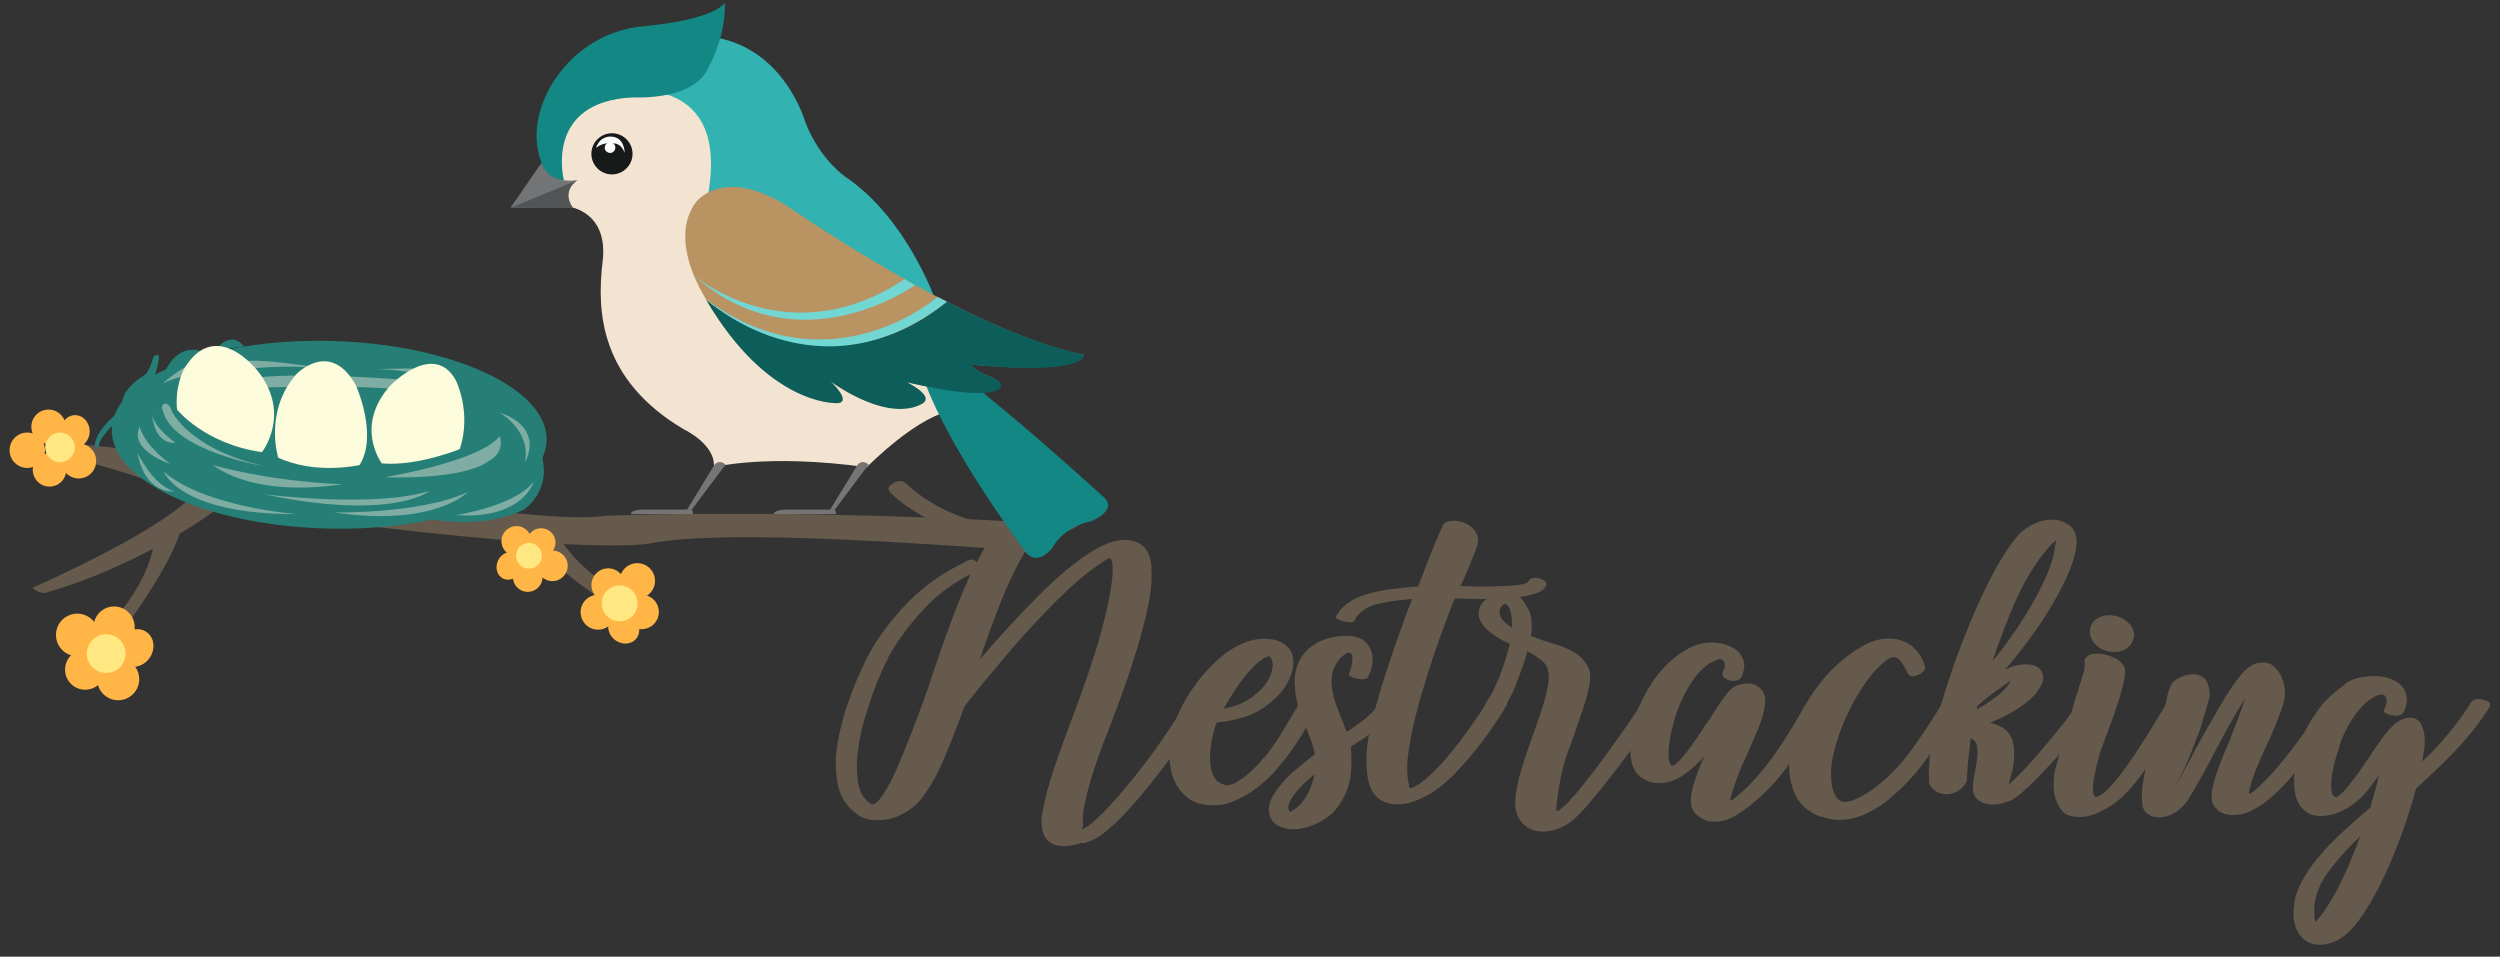 <?xml version="1.0" encoding="utf-8"?>
<!-- Generator: Adobe Illustrator 22.1.0, SVG Export Plug-In . SVG Version: 6.00 Build 0)  -->
<svg version="1.1" id="Calque_1" xmlns="http://www.w3.org/2000/svg" xmlns:xlink="http://www.w3.org/1999/xlink" x="0px" y="0px"
	 viewBox="0 0 1045 399.9" style="enable-background:new 0 0 1045 399.9;" xml:space="preserve">
<rect x="0" y="0" width="1045" height="399.9" fill="#333333" stroke="none"/>
<style type="text/css">
	.st0{fill:#665A4D;}
	.st1{fill:#FFB646;}
	.st2{fill:#FFE781;}
	.st3{fill:#257F76;}
	.st4{fill:#7FADA4;}
	.st5{fill:#FCFBDB;}
	.st6{fill:#F3E4D2;}
	.st7{fill:#128784;}
	.st8{fill:#32B2B1;}
	.st9{fill:#BA9363;}
	.st10{fill:#0D5E5A;}
	.st11{fill:#72D6D3;}
	.st12{fill:#727475;}
	.st13{fill:#515556;}
	.st14{fill:#181919;}
	.st15{fill:#FCFCFC;}
	.st16{fill:#777574;}
</style>
<g id="Calque_1_1_">
	<path class="st0" d="M274,226.7c0,0-19.6,7.5-172.7-13.6l-10.6-0.3c0,0-30.6,23.3-72.1,35.1c0,0-3.4-0.1-4.9-2.3
		c0,0,50.8-22.1,66.5-38.1c0,0-39.2-15.3-58.2-17.2l4.8-5.1c0,0,20.4,1.4,35.4,4.1c0,0,155.4,31.6,190.9,26.3c0,0,73.8-3,172.5,2.5
		c5.8,0.3,17.9,9.9,7.6,11.9C426.5,231.1,316.1,220,274,226.7z"/>
	<path class="st0" d="M64.4,226.5c0,0-1,16.2-19.9,36c0,0,0.9,1.6,7.5,0.2c0,0,21.5-28.8,24-43.4L64.4,226.5z"/>
	<ellipse class="st1" cx="20.3" cy="178.4" rx="7.2" ry="7.2"/>
	
		<ellipse transform="matrix(2.605257e-02 -1 1 2.605257e-02 -149.739 206.933)" class="st1" cx="31.3" cy="180.3" rx="6.8" ry="6.1"/>
	<ellipse class="st1" cx="32.9" cy="192.7" rx="7.3" ry="7.3"/>
	<circle class="st1" cx="11.4" cy="188.2" r="7.4"/>
	<circle class="st1" cx="20.7" cy="196.4" r="7"/>
	<ellipse class="st1" cx="47.7" cy="262.1" rx="8.6" ry="8.6"/>
	<ellipse transform="matrix(0.603 -0.798 0.798 0.603 -193.656 152.669)" class="st1" cx="56.5" cy="270.8" rx="8.2" ry="7.3"/>
	<circle class="st1" cx="49.4" cy="283.9" r="8.8"/>
	<circle class="st1" cx="32.3" cy="265.4" r="8.9"/>
	<circle class="st1" cx="35.6" cy="279.9" r="8.4"/>
	<circle class="st2" cx="25.1" cy="187" r="6.2"/>
	<circle class="st2" cx="44.4" cy="273.2" r="8.1"/>
	
		<ellipse transform="matrix(2.605252e-02 -1 1 2.605252e-02 -47.775 314.492)" class="st3" cx="137.5" cy="181.8" rx="39.2" ry="90.9"/>
	<path class="st3" d="M176.9,216.2c0,0,21.6,6.2,42-3.1c0,0,13.3-8.5,6.5-25.8C225.4,187.4,225.3,210.6,176.9,216.2z"/>
	<path class="st3" d="M51.1,171.1c0,0-10.5,7.5-11.4,14.4c0,0-0.7,1.3,1.4,1.7c0,0-0.3-5.3,11.4-13.9L51.1,171.1z"/>
	<path class="st3" d="M51.2,169.8c0,0-1.9-6.3,9.5-13.2c0,0,1.9-1.7,3.5-7.6c0,0,1.6-1.5,2.3,0.1c0,0-1.1,9-3.7,11.1L51.2,169.8z"/>
	<path class="st3" d="M68.1,157.5c0,0,4.9-16.7,19.3-9.5L68.1,157.5z"/>
	<path class="st3" d="M90.2,146.4c0,0,5.6-8.9,11.9-1.6L90.2,146.4z"/>
	<path class="st4" d="M58.4,178.3c0,0,1,6.8,12.7,15.6C71.1,193.9,53.7,188.3,58.4,178.3z"/>
	<path class="st4" d="M88.9,194.4c0,0,22.5,6.7,54.1,8C143.1,202.3,109.2,208.9,88.9,194.4z"/>
	<path class="st4" d="M139.5,214.2c0,0,36.3,0.7,56-8.5C195.5,205.7,181.7,220.4,139.5,214.2z"/>
	<path class="st4" d="M110.7,194.9c0,0-38.5-6.2-42.7-23.4c0,0-1.1-2.6,1.2-2.8c0,0,1.6,0,2.5,2.9
		C71.7,171.6,78.3,187.5,110.7,194.9z"/>
	<path class="st4" d="M110.4,206.6c0,0,45.8,5.9,69.1-1.4C179.5,205.3,164.2,217.9,110.4,206.6z"/>
	<path class="st4" d="M124.2,214.9c0,0-38.6-2.8-55.8-17.8C68.5,197.1,74.7,215.1,124.2,214.9z"/>
	<path class="st4" d="M160.7,199.5c0,0,39.8-6.5,48.2-17.2c0,0,2.6,6.9-5,10.6C204,192.9,196.1,200.4,160.7,199.5z"/>
	<path class="st4" d="M190.5,215.3c0,0,24.7-3.6,32.7-14.1C223.2,201.1,218.9,217.3,190.5,215.3z"/>
	<path class="st4" d="M63.5,172.4c0,0-0.6,5.1,9.9,12.7C73.4,185,64.5,186.7,63.5,172.4z"/>
	<path class="st4" d="M57.4,189.1c0,0,6.2,13.5,15.4,16.3C72.9,205.4,60.7,207,57.4,189.1z"/>
	<path class="st4" d="M208.7,172.4c0,0,13.5,7.5,10.7,20.9C219.4,193.3,228.2,179,208.7,172.4z"/>
	<path class="st4" d="M100.3,162.3c0,0,60.2-2.4,74.8,1.9l-3.2-5.2c0,0-56.6-5-74.3,0.6L100.3,162.3z"/>
	<path class="st4" d="M97.7,155c1.4,0,14.4-2.9,35.6-1.2c0,0-24-4.4-35.5-2.6L97.7,155z"/>
	<path class="st4" d="M184.7,158.4c0,0-16.8-4.6-28.8-4c0,0,21.9-1.1,27.5,0.6L184.7,158.4z"/>
	<path class="st4" d="M68,160.3c0,0,11.3-10.4,19.3-10l-4.6,6.4C82.7,156.7,76.7,156.1,68,160.3z"/>
	<path class="st5" d="M74,171.2c0,0,11.5,14.4,35.5,17.8c0,0,12.6-16-1.9-34.1c0,0-17.5-22.6-30.6-0.8C76.9,154.1,73,161.5,74,171.2
		z"/>
	<path class="st5" d="M116.3,191.3c0,0-6.1-19.2,7.5-34.8c0,0,14-14.9,24.9,4.4c0,0,9.5,20.9,1.6,33.5
		C150.2,194.4,132,198.6,116.3,191.3z"/>
	<path class="st5" d="M159.6,193.7c0,0-11.8-15.6,3.7-32.7c0,0,18-18.6,27.2-2.1c0,0,6.8,13.3,1.7,28.8
		C192.3,187.7,174.6,195,159.6,193.7z"/>
	<path class="st0" d="M215.1,219.3c0,0,19.9,22.6,45.9,37.1c0,0,3.9,1.8,6.1-3.2c0,0-30.6-16.1-35.4-34h-16.6V219.3z"/>
	<ellipse class="st1" cx="220.6" cy="241.2" rx="6.2" ry="6.2"/>
	
		<ellipse transform="matrix(0.411 -0.911 0.911 0.411 -90.171 333.471)" class="st1" cx="213.1" cy="236.5" rx="5.9" ry="5.2"/>
	<circle class="st1" cx="215.9" cy="226.2" r="6.3"/>
	<circle class="st1" cx="230.9" cy="236.5" r="6.4"/>
	<circle class="st1" cx="226.2" cy="226.8" r="6"/>
	<ellipse class="st1" cx="268.2" cy="255.8" rx="7.2" ry="7.2"/>
	
		<ellipse transform="matrix(0.66 -0.752 0.752 0.66 -108.688 285.182)" class="st1" cx="260.5" cy="262.6" rx="6.1" ry="6.8"/>
	<circle class="st1" cx="250" cy="255.9" r="7.3"/>
	<circle class="st1" cx="266.4" cy="242.8" r="7.4"/>
	<ellipse transform="matrix(0.316 -0.949 0.949 0.316 -58.326 408.478)" class="st1" cx="254.2" cy="244.7" rx="7" ry="7"/>
	<circle class="st2" cx="259" cy="252.2" r="7.5"/>
	<circle class="st2" cx="221.1" cy="232.3" r="5.4"/>
	<g>
		<g>
			<path class="st0" d="M358.1,340.2c-4.1-2.9-6.7-6.9-7.8-11.9c-1.1-5-1.3-10.5-0.4-16.2c0.5-3.5,1.3-7.2,2.3-10.9
				c1-3.8,2.2-7.3,3.5-10.8c1.3-3.4,2.6-6.7,4-9.7c1.4-3.1,2.7-5.7,3.9-8c4.3-7.5,9.7-14.6,16.2-21.2s14.4-12.2,23.7-16.6l-0.5,0.2
				c2.3-1.6,4-1.6,5.3,0c0.9-1.7,1.7-3.4,2.7-5.1c0.9-1.7,1.8-3.2,2.7-4.7c-7.7-1.2-15.2-3.4-22.5-6.8c-7.3-3.3-13.5-7.4-18.7-12.2
				c-1.2-1.3-1.4-2.4-0.6-3.2c2.5-2.3,4.7-2.6,6.8-1.1c5,4.8,11,8.8,17.9,11.9s13.9,5.2,21.1,6.3c1.4-1.8,3.2-3.7,5.3-5.7
				s4.5-3.8,7.1-5.4s5.2-2.9,7.9-4s5.3-1.6,7.9-1.6c3.1,0,5.6,0.5,7.4,1.6c1.4,1,2.4,2,3,3.2s0.8,2.4,0.6,3.5
				c-0.3,2.4-1.9,4.7-4.7,6.9c-2.8,2-6,3.6-9.6,4.8s-7.4,2-11.3,2.6c-4.5,6.8-8.5,14.6-12.1,23.4c-3.5,8.8-6.8,17.6-9.6,26.1
				c8.7-10.1,16.9-19,24.7-26.8s14.9-13.7,21.3-17.8c2.5-1.6,5-2.9,7.5-3.9s4.9-1.4,7.2-1.4c3.1,0,5.7,0.9,7.6,2.7
				c2,1.8,3.1,4.7,3.5,8.9h-0.2c0.3,2.9,0.2,6.3-0.3,10.3c-0.9,6.1-2.7,13.9-5.5,23.2c-2.8,9.4-6.8,20.8-12,34.2
				c-3.2,8-5.7,14.9-7.3,20.5c-1.7,5.6-2.8,10.3-3.3,13.9c-0.1,0.9-0.2,1.7-0.2,2.6c-0.1,0.9,0,1.7,0.1,2.6c0,1-0.3,1.7-0.8,2.3
				c0.5-0.2,1.4-0.7,2.7-1.5s2.7-2,4.2-3.5c2.8-2.6,5.8-5.8,9.2-9.7c3.3-3.9,6.7-8,10.1-12.5c3.4-4.4,6.7-9,9.9-13.8
				c3.2-4.7,6.1-9.2,8.5-13.3c0.5-1,1.2-1.5,2.1-1.7s2.2-0.1,4,0.2c1,0.5,1.6,1,1.8,1.4c0.3,0.4,0.3,0.8,0.1,1.4
				c-2.5,4.2-5.4,8.7-8.7,13.6c-3.3,4.9-6.8,9.7-10.4,14.4c-3.6,4.7-7.2,9.2-10.8,13.3c-3.6,4.2-7,7.7-10.2,10.5
				c-2,1.8-3.9,3.3-5.6,4.3c-1.7,1.1-3.5,1.8-5.3,2.3c-0.2,0.2-0.5,0.3-0.7,0.2c-0.3-0.1-0.6-0.1-1-0.1c-2.8,0.9-5.1,1.3-6.9,1.3
				c-6,0-9.2-3.1-9.5-9.2c-0.1-0.8-0.1-1.6,0-2.6s0.3-1.9,0.5-2.9c0.5-3.6,1.7-8.3,3.5-14.1c1.8-5.7,4.3-12.8,7.5-21.3
				c0.1-0.4,0.6-1.7,1.4-3.8s1.8-4.7,2.9-7.8c1.1-3.1,2.4-6.6,3.7-10.5s2.6-7.9,3.9-12.1c1.2-4.1,2.3-8.2,3.3-12.3
				c1-4.1,1.7-7.8,2.3-11.3c0.5-3.6,0.8-6.6,0.7-8.9s-0.5-3.5-1.4-3.5c-0.4,0-1.5,0.6-3.2,1.8c-3.5,2.3-7.5,5.3-11.8,9.2
				s-9,8.5-14,13.8c-5,5.3-10.2,11.1-15.6,17.5s-10.9,13.1-16.5,20.2l0.5-0.5c-2.9,8-5.8,15.4-8.7,22.2c-2.9,6.8-6.2,12.4-9.8,16.9
				c-2.1,2.5-4.8,4.5-7.9,6c-3.1,1.6-6.2,2.3-9.3,2.3C363.2,343,360.4,342,358.1,340.2z M389.5,282.8c2.5-7.4,5-14.7,7.7-22
				c2.7-7.2,5.5-14.2,8.5-20.8c-7.5,3.8-14.2,8.7-19.9,15c-5.8,6.2-10.7,12.9-14.6,19.9h0.2c-0.9,1.5-1.9,3.6-3.1,6.3
				c-1.2,2.7-2.4,5.7-3.6,9.1s-2.4,7-3.5,10.9s-1.9,7.6-2.4,11.3c-0.8,5.1-0.8,9.8-0.2,14.1c0.6,4.2,2.3,7.3,5.1,9.2
				c1,0.8,2.1,0.4,3.5-1.1c1.3-1.5,2.8-3.7,4.3-6.5c1.6-2.8,3.1-6.2,4.7-10s3.2-7.7,4.7-11.6s2.9-7.6,4.2-11.2s2.4-6.5,3.2-8.8
				c0.2-0.6,0.4-1.3,0.6-1.9C389.1,283.9,389.3,283.3,389.5,282.8z M441.5,214c-1.1,0.9-2.1,1.7-3.2,2.7c-1.1,0.9-2.1,2-3.1,3.1
				c4.3-1,8.2-2.7,11.7-5.3v0.2c0.9-0.7,1.4-1.7,1.7-2.7c0.3-1.1,0-1.6-0.9-1.6c-0.4,0-1.1,0.2-2.1,0.7S443.3,212.5,441.5,214z"/>
			<path class="st0" d="M528.3,316.9c2.9-3.5,5.6-7.4,8-11.5c2.5-4.1,4.8-8,6.9-11.5c0.5-0.9,1.4-1.4,2.6-1.7c1.2-0.3,2.5-0.2,4,0.1
				c1.2,1.3,1.6,2.3,1.3,3.1c-2.3,4-4.7,8.2-7.5,12.6c-2.7,4.5-5.7,8.5-8.8,12.1c-2.1,2.8-5,5.6-8.4,8.4c-3.5,2.8-7.3,5.1-11.5,6.7
				c-1.2,0.5-2.5,0.9-3.9,1.1s-2.8,0.3-4.1,0.3c-5,0-9.1-1.5-12.1-4.6s-4.9-6.8-5.5-11.2c-0.3-1.7-0.5-3.4-0.6-5.1s0-3.3,0.2-4.9
				c0.5-4.2,1.8-8.4,3.7-12.6s4.3-8.3,7.1-12.1c2.8-3.8,5.9-7.2,9.3-10.3c3.4-3.1,7-5.4,10.8-7c1.5-0.6,3-1.1,4.5-1.4
				s2.9-0.4,4.3-0.4c4.1,0,7.2,1.1,9.4,3.2s3,5,2.5,8.5c-0.1,1-0.4,2-0.8,3.2c-0.4,1.2-1,2.5-1.8,4c-2.1,3.6-5.5,7-10,10.1
				s-10.9,5.1-19.3,6c-0.5,1.2-1,2.6-1.4,4.3s-0.8,3.4-1,5.2c-0.5,3.2-0.6,6.3-0.1,9.2c0.5,3,1.6,5.1,3.5,6.4
				c1.5,0.8,2.6,1.1,3.2,1.1c1.3,0,2.6-0.4,4-1.2s2.8-1.8,4.2-2.9s2.7-2.4,4-3.7s2.4-2.6,3.4-3.8h-0.1L528.3,316.9L528.3,316.9z
				 M507.2,297c0.7-0.1,1.5-0.2,2.2-0.2c0.7-0.1,1.4-0.2,2-0.4c-0.2,0.5-0.4,1-0.6,1.4s-0.4,0.8-0.5,1.1L507.2,297z M530.2,274.3
				c-1.6,0.5-3.3,1.6-5.1,3.3c-1.8,1.7-3.5,3.5-5.1,5.6c-1.7,2.1-3.2,4.3-4.7,6.7c-1.5,2.4-2.8,4.5-3.9,6.4c4.9-1,9-2.6,12.1-5
				s5.4-4.8,6.8-7.4c0.4-0.7,0.8-1.5,1-2.3c0.3-0.8,0.5-1.6,0.6-2.5c0.2-1.2,0.2-2.3-0.2-3.2S530.9,274.4,530.2,274.3z"/>
			<path class="st0" d="M571.7,283.3c-0.2,0.3-0.8,0.5-1.6,0.6c-0.9,0.1-1.7,0-2.7-0.2c-0.9-0.2-1.7-0.5-2.5-0.8s-1.1-0.6-1.1-1
				c1-2.5,1.5-4.6,1.5-6.4c0.1-1.8-0.5-2.7-1.5-2.7c-0.6,0-1.9,0.8-3.7,2.3l0.3-0.2c-2.1,2.5-3.4,5.1-3.7,7.9
				c-0.2,1.8-0.2,3.7,0.2,5.5c0.3,1.9,0.7,3.7,1.3,5.4l2.4,6.4v-0.2l2.3,6c2.6-1.6,5-3.3,7.3-5.1c2.3-1.8,4.2-3.8,5.7-6
				c0.4-0.6,1.2-1,2.2-1.2s2-0.2,3.1-0.1c1,0.1,1.9,0.3,2.7,0.6c0.7,0.3,1.1,0.6,1.1,0.9c-2.7,3.8-5.9,7.1-9.7,9.9
				s-7.4,5.2-10.7,7.2c0.4,4.1,0.4,8,0,11.9c-0.6,4.7-2.4,9.1-5.2,13c-2.8,4-7.2,6.9-13.1,8.8c-1,0.2-1.9,0.4-2.8,0.6
				c-0.9,0.2-2,0.2-3.1,0.2c-2.5,0-4.7-0.6-6.7-1.8s-3.1-3.2-3.3-6c-0.1-1.9,0.4-3.9,1.6-6c1.2-2,2.7-4,4.4-6c1.8-2,3.7-3.9,5.9-5.6
				c2.1-1.8,4.1-3.4,6-4.9l1.3-1c-0.3-1.8-0.9-3.8-1.6-5.8c-0.8-2-1.4-3.9-2.1-5.5c-0.8-1.7-1.5-3.5-2.2-5.2
				c-0.7-1.8-1.2-3.1-1.4-4.1h0.2c-1-3.8-1.4-7.3-1.3-10.5c0.1-3.3,0.9-6.2,2.3-8.7c1.4-2.5,3.5-4.6,6.2-6.3
				c2.7-1.7,6.1-2.8,10.2-3.3c5.3-0.5,9,0.4,11.2,2.8s3,5.4,2.5,9.1c-0.1,0.8-0.3,1.6-0.6,2.5C572.5,281.4,572.2,282.3,571.7,283.3z
				 M539.4,339.3c2.8-1.4,5-3.6,6.7-6.5s2.8-6,3.3-9.1c-1.5,1.2-3,2.5-4.4,3.9s-2.7,2.8-3.8,4.2s-1.8,2.7-2.3,4s-0.5,2.4,0.1,3.4
				c0,0.2,0.2,0.3,0.6,0.2h-0.2L539.4,339.3L539.4,339.3z M554.7,319.5c-0.6,0.4-1.4,1-2.4,1.8s-1.9,1.6-2.9,2.4
				c0.2-0.9,0.3-1.7,0.3-2.6s0-1.7,0-2.6L554.7,319.5z"/>
			<path class="st0" d="M566.1,259.6c-0.2,0.3-0.7,0.5-1.5,0.5s-1.7-0.1-2.7-0.3c-1-0.2-1.8-0.5-2.5-0.9s-1-0.7-1-1
				c1.1-2.3,2.7-4.1,4.8-5.7c2.1-1.5,4.7-2.8,7.8-3.7s6.4-1.7,10.1-2.2c3.7-0.5,7.6-0.9,11.7-1.1c2.5-6.6,4.6-12.2,6.5-16.8
				s3.2-7.5,3.9-8.9c0.6-1.1,1.9-1.7,3.8-1.8c1.9-0.1,3.7,0.2,5.5,1s3.2,2,4.3,3.7s1.3,3.6,0.6,5.9c-0.5,1.6-1.4,3.9-2.7,7
				c-1.2,3.1-2.4,5.8-3.6,8.3l-0.6,1.4c1.2,0,2.5,0,3.9,0.1s3,0.1,4.6,0.1c2.1,0,4.3,0,6.5-0.1s4.2-0.2,6.1-0.3
				c1.9-0.2,3.5-0.3,4.7-0.6c1.3-0.2,2.1-0.5,2.4-1c1-2,3.2-2.3,6.8-0.6c0.6,0.5,1,1,1,1.4c0.1,0.4-0.3,1-1,1.7l0.5-0.2
				c-0.8,1-2,1.9-3.9,2.5c-1.8,0.6-3.9,1.1-6.4,1.5c-2.4,0.4-5,0.6-7.9,0.7c-2.8,0.1-5.6,0.2-8.3,0.2c-1.7,0-3.4,0-5-0.1
				s-3.1-0.1-4.5-0.1h-1.9l-1,2.4c-1.5,3.9-3.2,8.3-5,13.3s-3.6,10.3-5.3,15.7c-1.7,5.4-3.3,10.8-4.7,16.2c-1.4,5.4-2.5,10.4-3.1,15
				c-0.9,5-1,9.3-0.5,12.9c0.2,1.2,0.4,2.1,0.5,2.8s0.3,1,0.6,1c1.5-0.4,3.2-1.4,5.1-2.9c1.9-1.5,3.9-3.3,6-5.5
				c2.1-2.1,4.2-4.5,6.3-7.1s4-5.1,5.9-7.7c1.8-2.6,3.5-5,5.1-7.3s2.8-4.3,3.8-5.9c0.6-1.2,1.7-2,3.1-2.3c1.4-0.4,2.6,0,3.5,1.2
				c1.3,0.6,1.8,1.4,1.6,2.3c-1,1.8-2.3,4-3.9,6.4c-1.6,2.5-3.5,5.1-5.5,7.9c-2.1,2.8-4.3,5.6-6.7,8.4s-4.7,5.4-7.1,7.7
				c-1.3,1.3-2.8,2.6-4.4,3.9c-1.7,1.3-3.5,2.6-5.5,3.7s-4.1,2.1-6.3,2.8c-2.2,0.8-4.4,1.1-6.5,1.1c-3,0-5.6-0.8-7.9-2.4
				c-2.4-2-3.9-5-4.5-8.8c-0.6-3.9-0.7-8.3-0.2-13.3c0.6-4.3,1.6-8.9,2.9-13.8c1.3-4.9,2.7-9.8,4.3-14.7c1.6-4.9,3.1-9.6,4.7-14.1
				c1.6-4.5,3.1-8.5,4.3-12.1l2.6-6.6c-6.2,0.4-11.5,1.2-15.8,2.4C570.4,254.2,567.5,256.4,566.1,259.6z"/>
			<path class="st0" d="M628.3,296c-1.7,2.4-3.7,2.7-6,1c-0.5-0.4-1-1-1.3-1.7s-0.2-1.3,0.3-1.8c1-1.4,2-3.1,3-5.1s2-4.2,2.8-6.4
				c0.9-2.3,1.6-4.5,2.3-6.7s1.3-4.3,1.7-6.2c-1.5-0.6-3.1-1.4-4.7-2.4c-1.7-1-3.2-2.1-4.5-3.3c-1.3-1.2-2.4-2.5-3.1-3.9
				c-0.7-1.4-0.9-2.8-0.6-4.3c0.5-2.4,1.9-4.1,4-5.3s4.4-1.8,6.9-1.8c2.6,0,4.6,0.5,6.1,1.4c1.6,1.5,2.9,3.5,4,5.9
				c1.1,2.4,1.3,5.9,0.8,10.5l4.5,1.6h-0.2c2.6,0.8,5.1,1.6,7.7,2.4c2.6,0.9,4.8,2,6.8,3.3s3.5,3,4.7,5c1.1,2,1.5,4.4,1,7.3
				c-0.5,3.1-1.4,6.6-2.7,10.5s-2.7,8-4.3,12.5l-0.8,2.3c-1.5,3.8-2.6,7.1-3.4,10.1c-0.8,3-1.3,6-1.8,9.1c-0.5,3.4-0.8,5.8-0.9,7.1
				c-0.1,1.3,0,1.9,0.2,1.9c0.3,0,0.8-0.2,1.4-0.7c0.6-0.5,1.3-1,2-1.7c0.7-0.6,1.4-1.3,2-2.1c0.6-0.7,1.2-1.4,1.8-1.9
				c3-3.5,6-7.3,9.1-11.4s5.9-7.9,8.4-11.5c2.6-3.6,4.8-6.8,6.7-9.6c1.9-2.8,3.1-4.7,3.6-5.6l-0.3,0.5c0-0.1,0.1-0.3,0.4-0.7
				c0.3-0.4,0.6-0.7,1.1-1.1s1.1-0.6,1.8-0.7s1.6,0.1,2.6,0.5h-0.3c0.7,0.2,1.4,0.7,1.9,1.5s0.5,1.6-0.2,2.3l0.5-0.5
				c-0.4,0.9-1.6,2.7-3.4,5.4c-1.8,2.7-4.1,6-6.8,9.8s-5.7,7.9-9,12.1c-3.3,4.3-6.6,8.4-9.9,12.2c-1,1.2-2,2.4-3.1,3.5
				c-1.1,1.2-2.4,2.4-3.9,3.7c-2,1.6-4.1,2.8-6.2,3.5c-2.1,0.7-4.1,1.1-6,1.1c-3.6,0-6.6-1.2-8.8-3.7s-3.1-5.7-2.8-9.8
				c0.4-4.1,1.2-8,2.3-11.7s2.5-8,4.3-12.9c1.5-4.1,2.9-8.2,4.3-12.5c1.4-4.2,2.4-8.1,2.9-11.5c0.5-4-0.1-6.9-2-8.7
				c-1.9-1.8-4.2-3.3-6.8-4.5c-1,3.8-2.4,7.9-4.2,12.4C632.8,289.1,630.7,292.9,628.3,296z M626.9,255.1c-0.3,1.4,0.1,2.7,1.2,4
				c1.1,1.3,2.4,2.4,3.9,3.2c0.1-5.1-0.6-8.4-2.3-9.7c-0.4-0.3-1-0.2-1.6,0.3C627.5,253.6,627.1,254.3,626.9,255.1z M631.9,266.1
				c0.1-0.5,0.2-1.1,0.2-1.8s0-1.3,0-1.9c0.7,0.5,1.5,1,2.3,1.4c0.7,0.4,1.4,0.8,2.1,1L631.9,266.1z"/>
			<path class="st0" d="M688,326.1c-3.3-1.6-5.3-4.1-6-7.6c-0.3-1.6-0.5-3.4-0.6-5.3s0-3.9,0.2-5.8c0.3-2.1,0.8-4.3,1.4-6.5
				c0.6-2.2,1.5-4.4,2.6-6.5c1.3-2.9,2.9-5.8,4.7-8.7c1.9-2.9,4-5.5,6.3-7.8s4.8-4.3,7.5-5.9s5.4-2.7,8.2-3.2
				c2.3-0.3,4.5-0.3,6.8,0.1s4.3,1.2,6,2.3c1.7,1.2,2.9,2.7,3.6,4.6c0.7,1.9,0.5,4.1-0.6,6.7l0.2-0.2c-0.8,2-2.6,2.7-5.5,2.1
				c-1.3-0.5-2.1-1.1-2.5-1.6s-0.5-1.1-0.2-1.8c0.9-1.8,1.1-3.2,0.7-4.1c-0.4-0.9-1-1.4-1.8-1.4c-0.4,0-0.9,0.1-1.5,0.4
				s-1.3,0.6-2.2,1c-2.5,1.4-4.7,3.5-6.8,6.2c-2,2.7-3.8,5.8-5.4,9.2c-1.6,3.4-2.8,6.8-3.7,10.3s-1.5,6.7-1.8,9.6
				c-0.2,2.1-0.2,3.8-0.1,4.9c0.2,1.1,0.5,2,0.9,2.5c0.4,0.8,1.3,0.6,2.5-0.6c1.2-1.1,2.6-2.7,4.1-4.6s3-4,4.5-6.2s2.7-4,3.5-5.4
				v0.2c0.1-0.2,0.3-0.5,0.6-1c0.3-0.4,0.6-0.7,0.8-1c1.1-1.8,2.3-3.8,3.7-5.8s2.7-3.9,4-5.6c1.2-1.5,2.5-2.5,3.9-3.1
				c1.4-0.5,2.8-0.8,4.3-0.8c2.5,0,4.4,0.8,5.9,2.5c1.4,1.7,2,3.8,1.5,6.5c-0.3,2.8-1.3,6.1-2.8,9.9c-1.6,3.8-3.2,7.6-4.9,11.3
				c-0.6,1.4-1.3,3-2.1,4.7s-1.4,3.4-2,5.1s-1.1,3.2-1.6,4.7s-0.8,2.7-1,3.7c-0.2,0.5,0,0.6,0.6,0.3s1.3-0.9,2.2-1.6
				c3.2-2.7,6.2-5.6,8.8-8.7c2.7-3.1,5.2-6.3,7.5-9.6s4.4-6.6,6.4-9.9s3.9-6.6,5.7-9.8l0.5-0.5c0.4-0.9,1.3-1.4,2.5-1.8
				c1.2-0.3,2.5-0.3,3.9,0c0.9,0.8,1.3,1.3,1.4,1.8c0.1,0.4,0.1,0.9-0.2,1.4c-4.2,7.4-8.7,14.7-13.4,21.8
				c-4.8,7.1-10.5,13.4-17.3,18.9c-2.4,1.9-4.8,3.6-7.3,5s-5.2,2.1-8,2.1c-2.9,0-5.3-1-7.2-2.9v0.2c-1.2-1-1.9-2.2-2.3-3.6
				s-0.4-3.1-0.2-4.9c0.4-2.4,1.2-5,2.2-8c1-2.9,2.1-5.7,3.3-8.1c-2.7,3-5.6,5.6-8.8,7.8s-6.5,3.3-9.9,3.3
				C691.8,327.5,689.7,327,688,326.1z"/>
			<path class="st0" d="M761,341.4c-5.6-2.1-9.3-5.7-11.2-10.6s-2.4-10.3-1.5-16.2c0.5-3.1,1.2-6.2,2.1-9.2c0.9-3,2-6.1,3.5-9.2
				c1.6-3.2,3.7-6.5,6.4-10c2.6-3.4,5.5-6.6,8.8-9.4c3.2-2.8,6.6-5.2,10.1-7.1s7-2.8,10.3-2.8c3.1,0,6,0.8,8.7,2.5s4.8,4.5,6.4,8.6
				l-0.3-0.2c0.9,1.3,0.4,2.5-1.3,3.7c-1.9,1.1-3.3,1.4-4.2,1.1s-1.5-1-1.9-2.1c-1.8-3.9-3.5-5.8-5-5.8c-1.3,0-2.8,0.7-4.5,2.2
				c-1.7,1.4-3.5,3.2-5.3,5.4c-1.8,2.3-3.6,4.9-5.4,7.8c-1.8,3-3.4,6.1-4.9,9.4s-2.8,6.7-3.9,10.1c-1.1,3.4-1.9,6.7-2.3,9.8
				c-0.2,1.8-0.3,3.5-0.2,5.1s0.2,3.1,0.4,4.3c1.1,4.3,2.8,6.4,5.3,6.4c1.5,0,3.2-0.5,5.2-1.4c2-1,4-2.1,6-3.5
				c6.3-4.5,11.8-10.1,16.6-16.7c4.7-6.6,9.2-13.3,13.3-20.1c2.1-3.1,4.4-3.6,6.8-1.6l-0.3-0.2c1.6,1.2,2,2.4,1.3,3.7l-2.4,3.5h0.2
				c-4.4,6.8-8.8,13.2-13.3,19.4s-10,11.8-16.4,17c-2.9,2.1-6,3.9-9.2,5.3s-6.6,2.1-10.3,2.1c-2.5,0-4.9-0.5-7.2-1.4H761V341.4z"/>
			<path class="st0" d="M868,227.3c-0.2,3.2-1.3,7.1-3.1,11.6c-1.9,4.5-4.3,9.2-7.2,14.1s-6.1,9.7-9.6,14.4s-6.9,9-10.2,12.7
				c1.6-0.9,3.1-1.5,4.5-1.8c1.4-0.4,2.8-0.6,4.2-0.6c2.7,0,4.6,0.6,5.9,1.8c1.2,1.2,1.7,2.8,1.5,4.6c-0.2,1.2-0.8,2.5-1.8,4.1
				s-2.4,3.1-4.3,4.7c-2.1,1.8-4.6,3.5-7.4,5.1c-2.8,1.6-5.7,2.9-8.7,4.1c1.9,0.4,3.7,1.1,5.3,2.1s2.9,2.5,3.9,4.5
				c0.5,1.6,0.8,3.5,0.9,5.6c0.1,2.1-0.1,4.1-0.4,6c-0.1,0.5-0.2,1.1-0.3,1.7s-0.3,1.2-0.5,1.7c-0.2,0.9-0.4,1.7-0.6,2.4
				c-0.2,0.8-0.4,1.4-0.5,2.1c0-0.1,0.2-0.3,0.5-0.6c1.8-1.6,4.1-3.9,6.9-6.9c2.8-3,5.6-6.2,8.4-9.6c2.8-3.4,5.5-6.6,7.9-9.7
				s4.2-5.6,5.4-7.4c1.1-1.5,2.3-2.6,3.5-3.3c1.3-0.7,2.4-1,3.4-0.9s1.7,0.5,2.1,1.3c0.4,0.8,0.3,1.8-0.3,3.2
				c-0.6,1.2-1.8,2.9-3.5,5.2c-1.7,2.3-3.8,4.9-6.1,7.7c-2.4,2.8-4.9,5.8-7.6,8.8c-2.7,3-5.3,5.8-7.8,8.4s-4.9,4.8-7,6.7
				s-3.9,3.1-5.1,3.6c-1.2,0.4-2.4,0.8-3.5,1.1c-1.2,0.3-2.4,0.5-3.7,0.5c-2.5,0-4.5-0.6-6.2-1.9s-2.4-3.3-2.2-6.1
				c0.1-0.9,0.2-1.9,0.4-3.1s0.3-2.3,0.6-3.2c0.2-1.3,0.4-2.6,0.6-4c0.2-1.4,0.3-2.7,0.3-3.9s-0.2-2.3-0.5-3.2s-0.9-1.6-1.8-2
				l0.8,0.2c-0.2,0-0.4-0.1-0.5-0.2s-0.2-0.2-0.3-0.2H824c0.1,0,0.2,0,0.2,0.1s-0.2,0-0.5-0.1l-0.3,3.1c-0.3,2.4-0.6,4.8-0.8,7.2
				c-0.2,2.5-0.4,5-0.5,7.7c-1.1,1.9-2.4,3.3-3.9,4.1s-3,1.2-4.5,1.2c-2,0-3.8-0.6-5.2-1.8s-2.2-2.3-2.3-3.2l0.3,0.3
				c-0.2-1.2-0.3-2.9-0.2-5.3s0.2-4.2,0.3-5.6c0.4-3.9,1.3-8.5,2.7-14c1.3-5.5,3-11.2,5-17.3c2-6.1,4.2-12.2,6.7-18.6
				c2.5-6.3,5-12.3,7.7-18s5.4-10.8,8.2-15.4s5.5-8.3,8.2-10.9c1.8-1.5,3.8-2.7,6-3.6c2.1-0.9,4.2-1.4,6.3-1.4
				c3.1,0,5.7,0.9,7.9,2.6C867.2,221.3,868.2,223.9,868,227.3z M826.3,296.5c2.8-1.5,5.5-3.3,8.3-5.4c2.7-2.1,4.7-4.2,5.9-6.4v-0.2
				c-1,0.6-2.1,1.4-3.3,2.3s-2.5,1.8-3.8,2.7c-1.3,1-2.5,1.9-3.7,2.9s-2.2,1.8-3.1,2.6L826.3,296.5z M828.6,289.6v-0.2
				c-0.1,0-0.2,0.1-0.2,0.2v0.2L828.6,289.6z M853.2,232.6c-4.4,6-8.3,12.9-11.6,20.7s-6.2,15.5-8.7,23c2.8-3.3,5.6-7,8.5-11.2
				c2.9-4.1,5.6-8.3,8-12.6c2.5-4.3,4.6-8.4,6.3-12.5c1.7-4,2.8-7.6,3.2-10.7c0.3-2.3,0.6-3.4,1-3.5c-0.9,0.2-2,1.1-3.3,2.7
				s-2.4,2.9-3.3,4.1L853.2,232.6L853.2,232.6z M839.5,329.9c-0.1-0.1-0.2-0.3-0.2-0.5C839.3,329.7,839.4,329.9,839.5,329.9
				c0.2,1,0.3,1.4,0.3,1.3C839.8,331.2,839.7,330.8,839.5,329.9z"/>
			<path class="st0" d="M859.9,335.6c-1.6-3.4-1.9-7.8-1-13.2c0.3-1.2,0.8-2.9,1.4-5.2c0.6-2.3,1.3-4.8,2-7.4
				c0.8-2.6,1.5-5.2,2.3-7.8c0.8-2.6,1.4-4.8,1.9-6.6c0.3-1.2,0.7-2.4,1.1-3.5c0.4-1.2,0.8-2.4,1.1-3.5c0.9-2.9,1.6-5.2,2.1-6.9
				c0.5-1.7,0.7-2.9,0.5-3.7l0.6,0.3c-0.5-0.5-0.7-1.3-0.5-2.2c0.2-0.9,1-1.7,2.3-2.3c1.2-0.4,2.7-0.5,4.4-0.3
				c1.8,0.2,3.5,0.7,5.1,1.4c1.6,0.7,2.9,1.6,3.9,2.8c1,1.2,1.4,2.6,1.2,4.2c-0.4,3.1-1.3,6.6-2.5,10.5s-2.6,7.8-4.1,11.9
				c-1.3,3.2-2.4,6.4-3.5,9.4c-1,3.1-1.8,6.2-2.5,9.6c-0.6,2.9-0.9,5-0.9,6.4c0.1,1.3,0.2,2.4,0.6,3.1c0,0.3,0.2,0.5,0.6,0.5
				c0.4,0,0.8-0.1,1.2-0.3s0.9-0.5,1.4-0.8s0.8-0.6,1-0.8c2-1.7,4.2-4.1,6.5-7.1s4.5-6.1,6.7-9.4c2.1-3.3,4.2-6.5,6.1-9.6
				c1.9-3.1,3.5-5.7,4.7-7.7l1.9-3.1h-0.2c0.5-1.3,1.4-2,2.7-2.2s2.6,0.2,4,1.2c1.2,1.1,1.4,2.2,0.6,3.4c-0.4,0.4-1.2,1.7-2.3,3.9
				c-1.3,2.1-2.9,4.8-4.8,7.9c-1.9,3.1-4,6.3-6.2,9.5s-4.5,6.3-6.8,9.2s-4.6,5.3-6.8,7.1c-2,1.7-4.6,3.4-7.6,4.9
				c-3.1,1.6-6.1,2.3-9.1,2.3c-2.1,0-4-0.4-5.6-1.2C862,339.2,860.8,337.7,859.9,335.6z M884.1,257.4c2.5,0.5,4.4,1.7,6,3.4
				c1.5,1.7,2.1,3.5,1.9,5.3c-0.4,2.4-1.6,4.1-3.6,5.3c-2,1.2-4.4,1.4-7.2,0.8c-2.5-0.5-4.4-1.7-5.8-3.4c-1.4-1.7-2-3.5-1.8-5.3
				c0.2-2.3,1.3-4,3.3-5.1C878.9,257.2,881.3,256.9,884.1,257.4z"/>
			<path class="st0" d="M912,282.8c3.3-1.3,6.1-1.3,8.4,0c2.3,1.3,3.3,4.1,3.2,8.4c-0.2,0.9-0.7,2.6-1.4,5.1
				c-0.8,2.6-1.6,5.5-2.6,8.7c-1.1,2.9-2.5,6.5-4.2,10.8s-3.9,8.7-6.4,13.2c1.5-2.4,3-5,4.5-7.9s3.1-5.9,4.8-9
				c3.1-5.6,6.3-11.2,9.6-16.9c3.3-5.7,6.4-10.3,9.4-13.8c2.6-3,5.5-4.5,8.8-4.5c1.6,0,3.1,0.5,4.3,1.6c1.3,1.1,2.3,2.4,3.1,4.1
				s1.3,3.5,1.5,5.5s0.1,3.9-0.5,5.9c-0.9,2.8-1.9,5.6-3.1,8.5s-2.5,5.9-3.9,9c-1.5,3.1-2.9,6.2-4.2,9.4c-1.3,3.2-2.4,6.5-3.2,9.9
				c-0.2,1,0.1,1.2,1,0.6c0.9-0.5,1.9-1.4,3.1-2.5s2.3-2.3,3.4-3.4c1.1-1.1,1.7-1.8,1.9-2c3.9-4.3,7.7-9.1,11.6-14.4
				s7.1-10.1,9.7-14.4l0.3-0.5c0.4-0.9,1.3-1.4,2.5-1.8c1.2-0.3,2.5-0.3,3.8,0c0.9,0.8,1.4,1.3,1.6,1.8c0.2,0.4,0.2,0.9,0,1.4
				c-1.2,2-2.6,4.3-4.3,6.9s-3.6,5.2-5.5,8c-2,2.7-4.1,5.5-6.3,8.2s-4.4,5.3-6.5,7.6c-1.1,1.2-2.4,2.6-4,4.2s-3.4,3.2-5.4,4.7
				s-4.1,2.8-6.4,3.9c-2.3,1.1-4.6,1.6-7,1.6c-3,0-5.3-0.7-6.9-2.3h0.2c-1.2-1-1.9-2.1-2.2-3.3s-0.3-2.6-0.1-4.1
				c0.3-2.7,1.2-5.9,2.6-9.7c1.4-3.8,3-7.7,4.8-11.8c1.2-3.1,2.4-6.2,3.5-9.2c1.2-3,2.1-5.8,2.9-8.4c-1.9,3.1-4.1,6.8-6.5,11.1
				c-2.4,4.3-4.7,8.6-7,13c-1.8,3.5-3.6,6.9-5.4,10c-1.8,3.1-3.4,5.8-4.7,8c-1.6,2.5-3.5,4.4-5.7,5.7s-4.4,2-6.5,2s-3.9-0.6-5.3-1.8
				c-1.4-1.2-2-3.1-1.9-5.5c-0.1-1.1-0.1-2.2-0.1-3.4c0.1-1.2,0.2-2.3,0.4-3.4c0.5-3.4,1.3-6.9,2.3-10.3s2.1-6.8,3.3-10.1
				c0.9-2.6,1.7-5.2,2.6-7.8c0.9-2.6,1.5-5.2,1.9-7.8c0.3-1.5,0.8-3.1,1.5-4.7C907.8,285.2,909.5,283.9,912,282.8z M940.5,288.3
				l-0.3,0.6L940.5,288.3z"/>
			<path class="st0" d="M991.8,314.2c1.3-1.8,2.5-3.6,3.7-5.3s2.6-3.4,4.2-5c2.6-2.6,5.1-3.9,7.6-3.9s4.2,1.2,5.1,3.5
				c1,2.4,1.3,4.9,1.1,7.7c-0.1,1.2-0.2,2.3-0.4,3.4s-0.3,2.3-0.6,3.7c3.8-3.5,7.3-7.3,10.6-11.2c3.3-3.9,6.5-8.3,9.7-13.3
				c1.3-1.9,3.7-2.1,7.2-0.6c0.9,0.5,1.1,1.2,0.8,2.1c-4.3,6.8-9.1,12.9-14.5,18.5s-10.8,10.8-16.4,15.8c-1.5,5.7-3.4,11.7-5.6,18
				c-2.3,6.3-4.7,12.4-7.4,18.1s-5.5,10.9-8.4,15.4c-3,4.6-5.8,7.9-8.4,9.9c-3.3,2.6-6.8,3.9-10.5,3.9c-3.3,0-6-1.2-8-3.7
				s-3-5.8-2.9-10.1c0.1-4.2,1.1-8.1,3-11.8s4.3-7.3,7.3-10.9s6.5-7.2,10.4-10.8s8.1-7.3,12.5-11l-1.1,0.8c0.7-2.5,1.4-4.8,2-6.9
				s1.1-4.3,1.5-6.4c-1.3,1.9-2.7,3.8-4.2,5.7s-3.1,3.6-4.9,5.1s-3.7,2.8-5.9,3.9c-2.1,1.1-4.5,1.8-6.9,2.1c-3.1,0.4-5.6,0.1-7.5-1
				s-3.3-2.6-4.3-4.5s-1.5-4.2-1.6-6.8s0-5.3,0.3-8c0.4-2.8,1-5.5,1.8-8.1s1.6-4.9,2.4-6.7c0.9-1.8,1.9-3.7,3.2-5.7s2.7-4,4.3-6
				c1.3-1.4,2.6-2.7,4-3.9c1.4-1.2,3.1-2.6,5.1-4.1h-0.2c1.7-1.3,3.6-2.2,5.7-2.7s4.3-0.8,6.5-0.8c2.3,0,4.4,0.3,6.4,0.9
				s3.6,1.5,4.9,2.7s2.1,2.8,2.5,4.6c0.4,1.8,0.1,3.9-0.9,6.3l0.2-0.2c-0.8,1.9-2.6,2.6-5.5,2.1c-2.5-0.6-3.5-1.3-3.2-2.1
				c1-2.1,1.3-3.8,1-4.9s-0.9-1.7-1.8-1.7c-1.2,0-2.4,0.4-3.5,1.1c-3.1,1.8-5.9,4.6-8.4,8.3c-2.5,3.7-4.5,7.7-6,12h0.2
				c-1.7,4.7-2.8,9.2-3.4,13.5c-0.4,4-0.2,6.4,0.8,7.4c0.4,0.9,1.3,0.8,2.5-0.2s2.6-2.4,4-4.2s2.9-3.7,4.3-5.7s2.5-3.7,3.4-5v0.2
				l1.3-1.9L991.8,314.2z M967.9,385.3c1.8-1.9,3.6-4.3,5.3-7s3.4-5.7,5-8.9s3.1-6.5,4.5-10c1.4-3.4,2.7-6.7,3.9-9.8
				c-5.4,5-9.9,10.1-13.5,15c-3.6,5-5.6,10.2-5.8,15.7c0.1,1.2,0.2,2.3,0.2,3.3S967.6,385.2,967.9,385.3z M994.7,342.6
				c-1.5,1.2-2.9,2.3-4.2,3.5c-1.3,1.1-2.6,2.3-3.9,3.5l2.9-8.4L994.7,342.6z"/>
		</g>
	</g>
	<path class="st6" d="M238.2,86.5c0,0,16.2,2.1,13.7,22.8c-2.5,20.8-1.2,49.4,34,70.2c0,0,13.3,6.2,12.5,15.8c0,0,22-5.8,63.9,0
		c0,0,22.4-22.8,36.9-23.7L294.7,28.4l-53.1,10.4l-11.6,27L238.2,86.5z"/>
	<path class="st7" d="M385.8,157.3c0,0,6.6,24.1,42.8,73.3c0,0,4.4,6.8,11.4-1.7c0,0,3.9-8.5,16-11c0,0,12.2-4.8,4.8-10.6
		c0,0-33.8-30.9-56-47.9L385.8,157.3z"/>
	<path class="st8" d="M260.8,38.2c0,0,45.1-8,34.9,44.6l83.3,60.9l11.9-18.5c0,0-11.9-34-37.4-51.2c0,0-10.8-7.2-16.9-23
		c0,0-8.9-32.1-40.1-35.7L260.8,38.2z"/>
	<path class="st7" d="M235.7,75.3c0,0-8.6-33,29.1-34.6c0,0,22.4,1.4,30-10.1c0,0,8.7-13.6,8.2-29.6c0,0-3.1,7.1-34.3,10
		c-31.3,2.9-50.8,34.9-42.5,56.5C226.2,67.4,227.4,76.2,235.7,75.3z"/>
	<path class="st9" d="M453.1,148.3c0,0-39.3-5-123.4-61.7c0,0-22.6-16.3-37.4-3.6c0,0-14.9,12.5,2.8,42.1c0,0,17.4,34,54.5,43.5
		c0,0,6.5,1-2.8-9.4c0,0,22.4,17.2,39,9.4c0,0,4.7-3-7.2-8.9c0,0,28.6,6.6,37.6,3.3c0,0,5.5-2.6-4.4-6.4c0,0-4.2-1.4-5.8-4.2
		C406.1,152.4,450.1,156.9,453.1,148.3z"/>
	<path class="st10" d="M395.8,126.1c0,0,31,16.5,57.3,22.2c0,0,1.9,8.8-47,4.2c0,0,1.6,2.4,6.6,4.5c0,0,6.6,1.7,5.6,4.7
		c0,0-0.9,7-39.2-1.9c0,0,10.7,5.2,7.1,8.4c0,0-11.4,10.2-38.9-8.7c0,0,9.5,8.9,2.3,9c-0.9,0.1-28.9,0.5-54.3-43
		C295.3,125.5,345.4,167.3,395.8,126.1z"/>
	<path class="st11" d="M289.9,115c0,0,39.4,34.1,88.2,1.7l4.4,2.5C382.5,119.1,333.9,154.4,289.9,115z"/>
	<path class="st11" d="M395.8,126.1l-3.9-2c0,0-44.9,39.4-96.8,1C295.1,125.1,341.9,168.7,395.8,126.1z"/>
	<path class="st12" d="M213.4,86.8l13-18.8c0,0,1.9,9.1,14.9,7.3c0,0-8.4,4.7-2.9,11.5H213.4z"/>
	<path class="st13" d="M239.5,86.8h-26l28-11.5C241.4,75.3,234.4,79.6,239.5,86.8z"/>
	<circle class="st14" cx="255.8" cy="64.3" r="8.6"/>
	<ellipse transform="matrix(0.447 -0.894 0.894 0.447 85.899 262.227)" class="st15" cx="255.1" cy="61.6" rx="2.2" ry="2.2"/>
	<path class="st15" d="M255.9,60c0,0,3.5-0.8,5.2,3.9c0,0,0.1-6.8-5.9-6.8c0,0-4.4-0.4-6.1,4.8C249,61.9,252,59.2,255.9,60z"/>
	<path class="st16" d="M303.3,194.2c0,0-2.4-2.4-4.6,0L287.2,213h-19c0,0-4.3,0.1-4.6,1.9h25.9c0,0,0.7-0.4-0.4-1.8L303.3,194.2z"/>
	<path class="st16" d="M363.1,194.2c0,0-2.4-2.4-4.6,0L347,213h-19c0,0-4.3,0.1-4.6,1.9h25.9c0,0,0.7-0.4-0.4-1.8L363.1,194.2z"/>
</g>
</svg>
